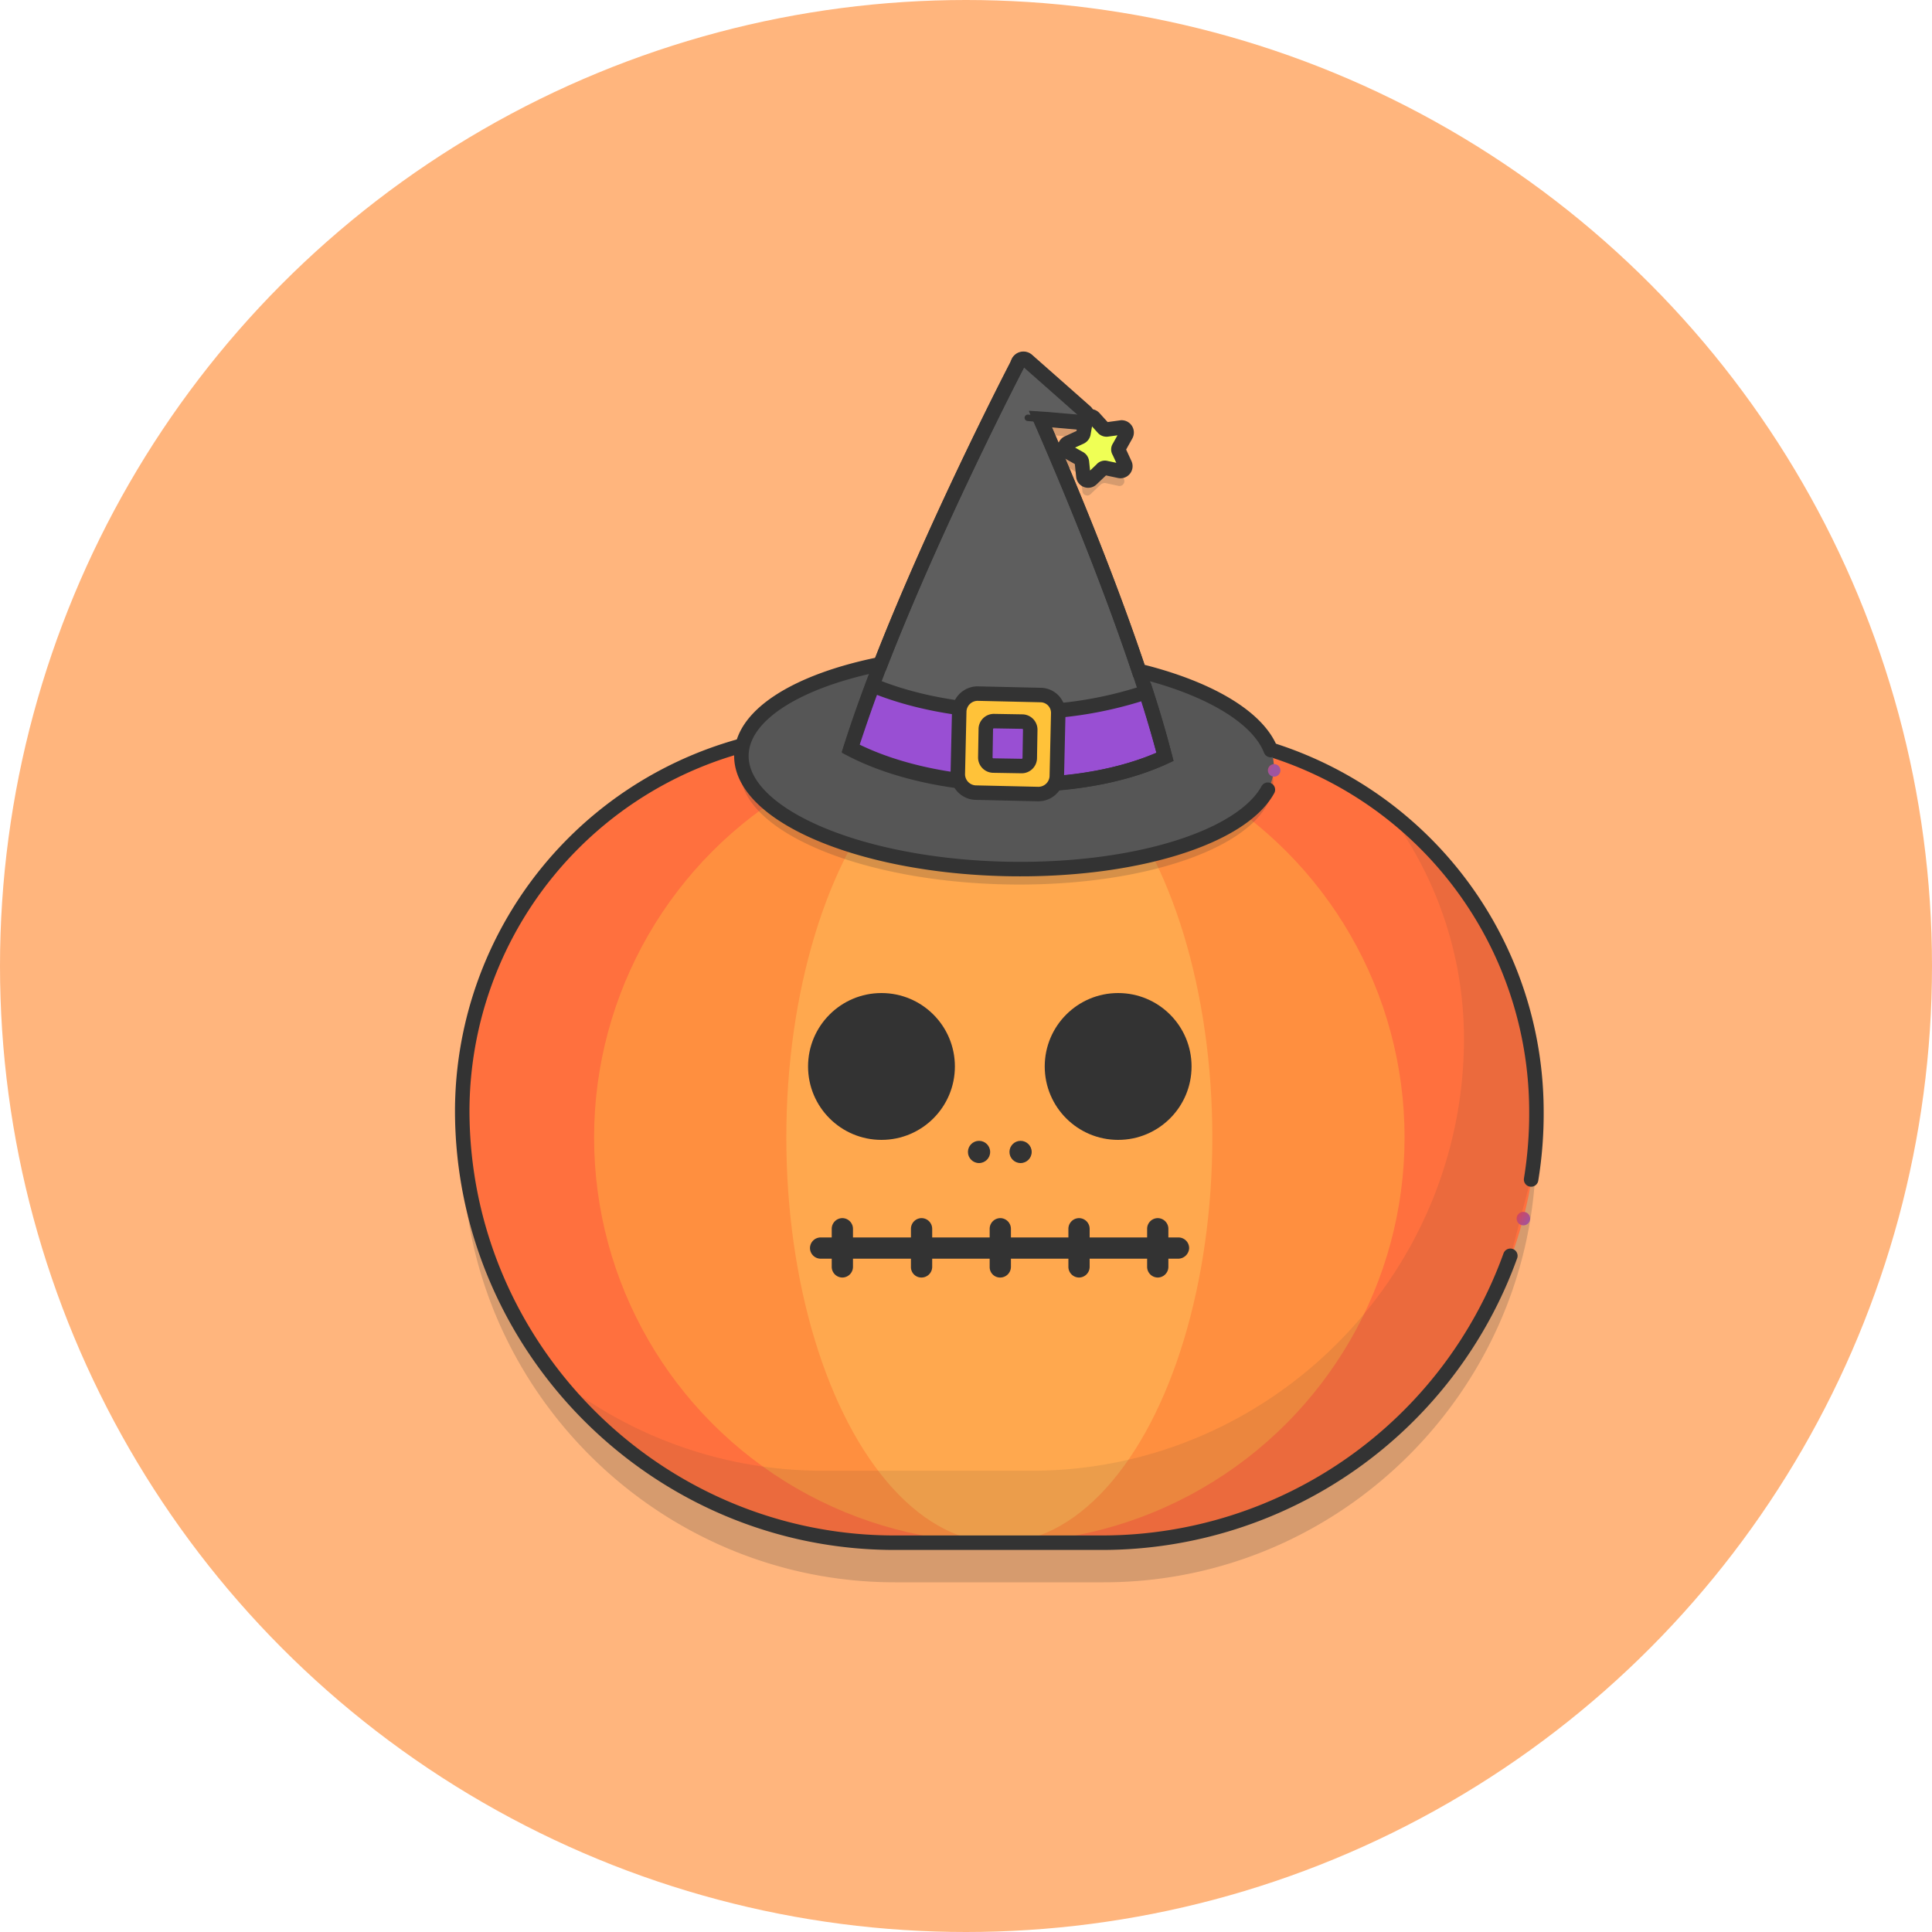 <svg xmlns="http://www.w3.org/2000/svg" xmlns:xlink="http://www.w3.org/1999/xlink" viewBox="0 0 400 400"><defs><style>.a{fill:#ffb57d;}.b,.g,.j{fill:#333;}.b{opacity:0.2;}.b,.j{isolation:isolate;}.c{fill:#a7e26d;}.d{fill:#ff703e;}.e{fill:#ff8f3f;}.f{fill:#ffa84e;}.h,.i,.o,.p,.r{fill:none;}.h,.i,.o,.p,.q,.r{stroke:#333;stroke-miterlimit:10;}.h{stroke-width:2.58px;}.i,.p{stroke-linecap:round;}.i,.o,.q{stroke-width:3px;}.j{opacity:0.1;}.k{fill:url(#a);}.l{fill:#565656;}.m{fill:#5e5e5e;}.n{fill:#994fd3;}.p,.r{stroke-width:1.34px;}.q{fill:#ffc239;}.s{fill:#efff55;}.t{fill:url(#b);}</style><linearGradient id="a" x1="313.35" y1="150.96" x2="316.7" y2="148.9" gradientTransform="matrix(1, 0, 0, -1, 0, 402)" gradientUnits="userSpaceOnUse"><stop offset="0" stop-color="#e34248"/><stop offset="1" stop-color="#9e55a0"/></linearGradient><linearGradient id="b" x1="309.15" y1="323.76" x2="312.11" y2="321.95" gradientTransform="matrix(1, 0.02, 0.02, -1, -54.8, 474.6)" xlink:href="#a"/></defs><circle class="a" cx="200" cy="200" r="200"/><path class="b" d="M239.9,159.8H219.2l-8.8-15.3a3.94,3.94,0,0,0-6.8,0l-8.8,15.3H174.1a78.55,78.55,0,0,0-78.3,78.3h0c0,49.2,40.3,89.5,89.5,89.5h43.2c49.2,0,89.5-40.3,89.5-89.5h0A78.31,78.31,0,0,0,239.9,159.8Z"/><path class="c" d="M203.6,136.3,194.5,152h25l-9.1-15.7A3.94,3.94,0,0,0,203.6,136.3Z"/><path class="d" d="M228.6,319.4H185.4c-49.2,0-89.5-40.3-89.5-89.5h0a78.55,78.55,0,0,1,78.3-78.3H240a78.55,78.55,0,0,1,78.3,78.3h0C318.1,279.1,277.8,319.4,228.6,319.4Z"/><circle class="e" cx="206.9" cy="235.5" r="83.9"/><ellipse class="f" cx="206.9" cy="235.5" rx="44.1" ry="83.9"/><path class="g" d="M244,260.6H169.9a2.22,2.22,0,0,1-2.2-2.2h0a2.22,2.22,0,0,1,2.2-2.2H244a2.22,2.22,0,0,1,2.2,2.2h0A2.29,2.29,0,0,1,244,260.6Z"/><path class="g" d="M172.2,262.3v-7.9a2.22,2.22,0,0,1,2.2-2.2h0a2.22,2.22,0,0,1,2.2,2.2v7.9a2.22,2.22,0,0,1-2.2,2.2h0A2.22,2.22,0,0,1,172.2,262.3Z"/><path class="g" d="M188.6,262.3v-7.9a2.22,2.22,0,0,1,2.2-2.2h0a2.22,2.22,0,0,1,2.2,2.2v7.9a2.22,2.22,0,0,1-2.2,2.2h0A2.16,2.16,0,0,1,188.6,262.3Z"/><path class="g" d="M204.9,262.3v-7.9a2.22,2.22,0,0,1,2.2-2.2h0a2.22,2.22,0,0,1,2.2,2.2v7.9a2.22,2.22,0,0,1-2.2,2.2h0A2.16,2.16,0,0,1,204.9,262.3Z"/><path class="g" d="M221.2,262.3v-7.9a2.22,2.22,0,0,1,2.2-2.2h0a2.22,2.22,0,0,1,2.2,2.2v7.9a2.22,2.22,0,0,1-2.2,2.2h0A2.22,2.22,0,0,1,221.2,262.3Z"/><path class="g" d="M237.5,262.3v-7.9a2.22,2.22,0,0,1,2.2-2.2h0a2.22,2.22,0,0,1,2.2,2.2v7.9a2.22,2.22,0,0,1-2.2,2.2h0A2.22,2.22,0,0,1,237.5,262.3Z"/><circle class="g" cx="202.7" cy="238.5" r="2.3"/><circle class="g" cx="211.3" cy="238.5" r="2.3"/><circle class="g" cx="182.5" cy="220.8" r="15.2"/><circle class="g" cx="231.5" cy="220.8" r="15.2"/><path class="h" d="M203.6,135.9l-9.1,15.7h25l-9.1-15.7A3.94,3.94,0,0,0,203.6,135.9Z"/><path class="i" d="M317,244.2a84.49,84.49,0,0,0,1.1-14.3h0a78.55,78.55,0,0,0-78.3-78.3H219.1l-8.8-15.3a3.94,3.94,0,0,0-6.8,0l-8.8,15.3H174a78.55,78.55,0,0,0-78.3,78.3h0c0,49.2,40.3,89.5,89.5,89.5h43.2A89.89,89.89,0,0,0,312.7,260"/><path class="j" d="M207.1,152h12.5l-9.1-15.7a4,4,0,0,0-3.4-2Z"/><path class="j" d="M317.1,243.4a85.82,85.82,0,0,0,1-13.5h0a78.14,78.14,0,0,0-31-62.2,78.17,78.17,0,0,1,16,47.3h0c0,49.2-40.3,89.5-89.5,89.5H170.4a88.64,88.64,0,0,1-55.3-19.3,89.52,89.52,0,0,0,70.3,34.2h43.2a89.78,89.78,0,0,0,84-58.7"/><circle class="k" cx="315.4" cy="252.3" r="1.4"/><path class="b" d="M235.7,142c-6.5-19.5-15.1-40-20.4-52.1l1.5.1,6.9.6a1.61,1.61,0,0,0,.9-.3l-.5,2.6a1.06,1.06,0,0,1-.6.7l-2.6,1.2a1,1,0,0,0-.1,1.8l2.5,1.4a.89.89,0,0,1,.5.8l.3,2.9a1,1,0,0,0,1.7.6l2.1-2a1.4,1.4,0,0,1,.9-.3l2.8.6a1,1,0,0,0,1.1-1.4l-1.2-2.6a1.39,1.39,0,0,1,0-.9l1.4-2.5a1,1,0,0,0-1-1.5l-2.9.4a1.4,1.4,0,0,1-.9-.3l-1.9-2.1a1.08,1.08,0,0,0-1.3-.2,1.28,1.28,0,0,0-.4-1l-5.2-4.6-6.8-6a1.19,1.19,0,0,0-1.9.4l-.3.7c-.9,1.7-16.9,32.7-28.2,61.7-17,3.4-28.6,10.4-28.8,18.8-.3,12.3,24.2,22.9,54.6,23.6s55.4-8.7,55.7-21C263.9,153.8,252.6,146.2,235.7,142Z"/><ellipse class="l" cx="208.66" cy="157.7" rx="22.3" ry="55.1" transform="translate(46.01 362.52) rotate(-88.63)"/><path class="m" d="M241.2,156.7c-8.8-33.6-30.6-80.9-30.6-80.9s-24,46.2-34.5,79.3h0c8.2,4.3,19.7,7.1,32.4,7.4s24.4-1.9,32.7-5.8Z"/><path class="n" d="M237.3,143.3a81.79,81.79,0,0,1-28.4,4.1c-10.7-.3-20.5-2.3-28.2-5.5-1.7,4.5-3.2,9-4.6,13.2h0c8.2,4.3,19.7,7.1,32.4,7.4s24.3-1.9,32.7-5.8h0C240.1,152.4,238.8,147.9,237.3,143.3Z"/><path class="m" d="M224.8,85.3a1.25,1.25,0,0,1-.9,2.2l-6.9-.6-9-.8a1.19,1.19,0,0,1-1-1.7l2-4.6,2-4.6a1.15,1.15,0,0,1,1.9-.4l6.8,6Z"/><path class="o" d="M241.2,156.7c-6.2-23.6-18.8-54-25.8-70l1.5.1,6.9.6a1.25,1.25,0,0,0,.9-2.2l-5.2-4.6-6.8-6a1.19,1.19,0,0,0-1.9.4l-.3.7c-1.1,2.1-24.2,46.9-34.4,79.2h0c8.2,4.3,19.7,7.1,32.4,7.4,12.8.5,24.3-1.7,32.7-5.6Z"/><path class="i" d="M263.1,155.3c-2.7-6.9-13-12.9-27.3-16.4-6.5-19.5-15.1-40-20.4-52.1l1.5.1,6.9.6a1.25,1.25,0,0,0,.9-2.2l-5.2-4.6-6.8-6a1.19,1.19,0,0,0-1.9.4l-.3.7c-.9,1.7-16.9,32.7-28.2,61.7-17,3.4-28.6,10.4-28.8,18.8-.3,12.3,24.2,22.9,54.6,23.6,26.5.6,48.9-6.4,54.4-16.4"/><line class="p" x1="222.2" y1="87.3" x2="212.8" y2="86.5"/><path class="o" d="M237.3,143.3a81.79,81.79,0,0,1-28.4,4.1c-10.7-.3-20.5-2.3-28.2-5.5-1.7,4.5-3.2,9-4.6,13.2h0c8.2,4.3,19.7,7.1,32.4,7.4s24.3-1.9,32.7-5.8h0C240.1,152.4,238.8,147.9,237.3,143.3Z"/><path class="q" d="M215.5,143.9l-13.1-.3a3.83,3.83,0,0,0-3.8,3.6l-.3,13.1a3.83,3.83,0,0,0,3.6,3.8l13.1.3a3.83,3.83,0,0,0,3.8-3.6l.3-13.1A3.69,3.69,0,0,0,215.5,143.9ZM213.2,157a1.67,1.67,0,0,1-1.7,1.6l-5.9-.1a1.67,1.67,0,0,1-1.6-1.7l.1-5.9a1.67,1.67,0,0,1,1.7-1.6l5.9.1a1.67,1.67,0,0,1,1.6,1.7Z"/><path class="r" d="M215.5,143.9l-13.1-.3a3.83,3.83,0,0,0-3.8,3.6l-.3,13.1a3.83,3.83,0,0,0,3.6,3.8l13.1.3a3.83,3.83,0,0,0,3.8-3.6l.3-13.1A3.69,3.69,0,0,0,215.5,143.9ZM213.2,157a1.67,1.67,0,0,1-1.7,1.6l-5.9-.1a1.67,1.67,0,0,1-1.6-1.7l.1-5.9a1.67,1.67,0,0,1,1.7-1.6l5.9.1a1.67,1.67,0,0,1,1.6,1.7Z"/><path class="s" d="M233.1,90.1l-1.4,2.5a.75.75,0,0,0,0,.9l1.2,2.6a1,1,0,0,1-1.1,1.4l-2.8-.6a.81.81,0,0,0-.9.3l-2.1,2a1,1,0,0,1-1.7-.6l-.3-2.9a1,1,0,0,0-.5-.8L221,93.5a1,1,0,0,1,.1-1.8l2.6-1.2a1.06,1.06,0,0,0,.6-.7l.5-2.8a1,1,0,0,1,1.7-.5l1.9,2.1a.92.92,0,0,0,.9.3l2.9-.4A1.05,1.05,0,0,1,233.1,90.1Z"/><path class="o" d="M233.1,90.1l-1.4,2.5a.75.75,0,0,0,0,.9l1.2,2.6a1,1,0,0,1-1.1,1.4l-2.8-.6a.81.81,0,0,0-.9.3l-2.1,2a1,1,0,0,1-1.7-.6l-.3-2.9a1,1,0,0,0-.5-.8L221,93.5a1,1,0,0,1,.1-1.8l2.6-1.2a1.06,1.06,0,0,0,.6-.7l.5-2.8a1,1,0,0,1,1.7-.5l1.9,2.1a.92.92,0,0,0,.9.3l2.9-.4A1.05,1.05,0,0,1,233.1,90.1Z"/><circle class="t" cx="263.8" cy="159.5" r="1.3"/></svg>
